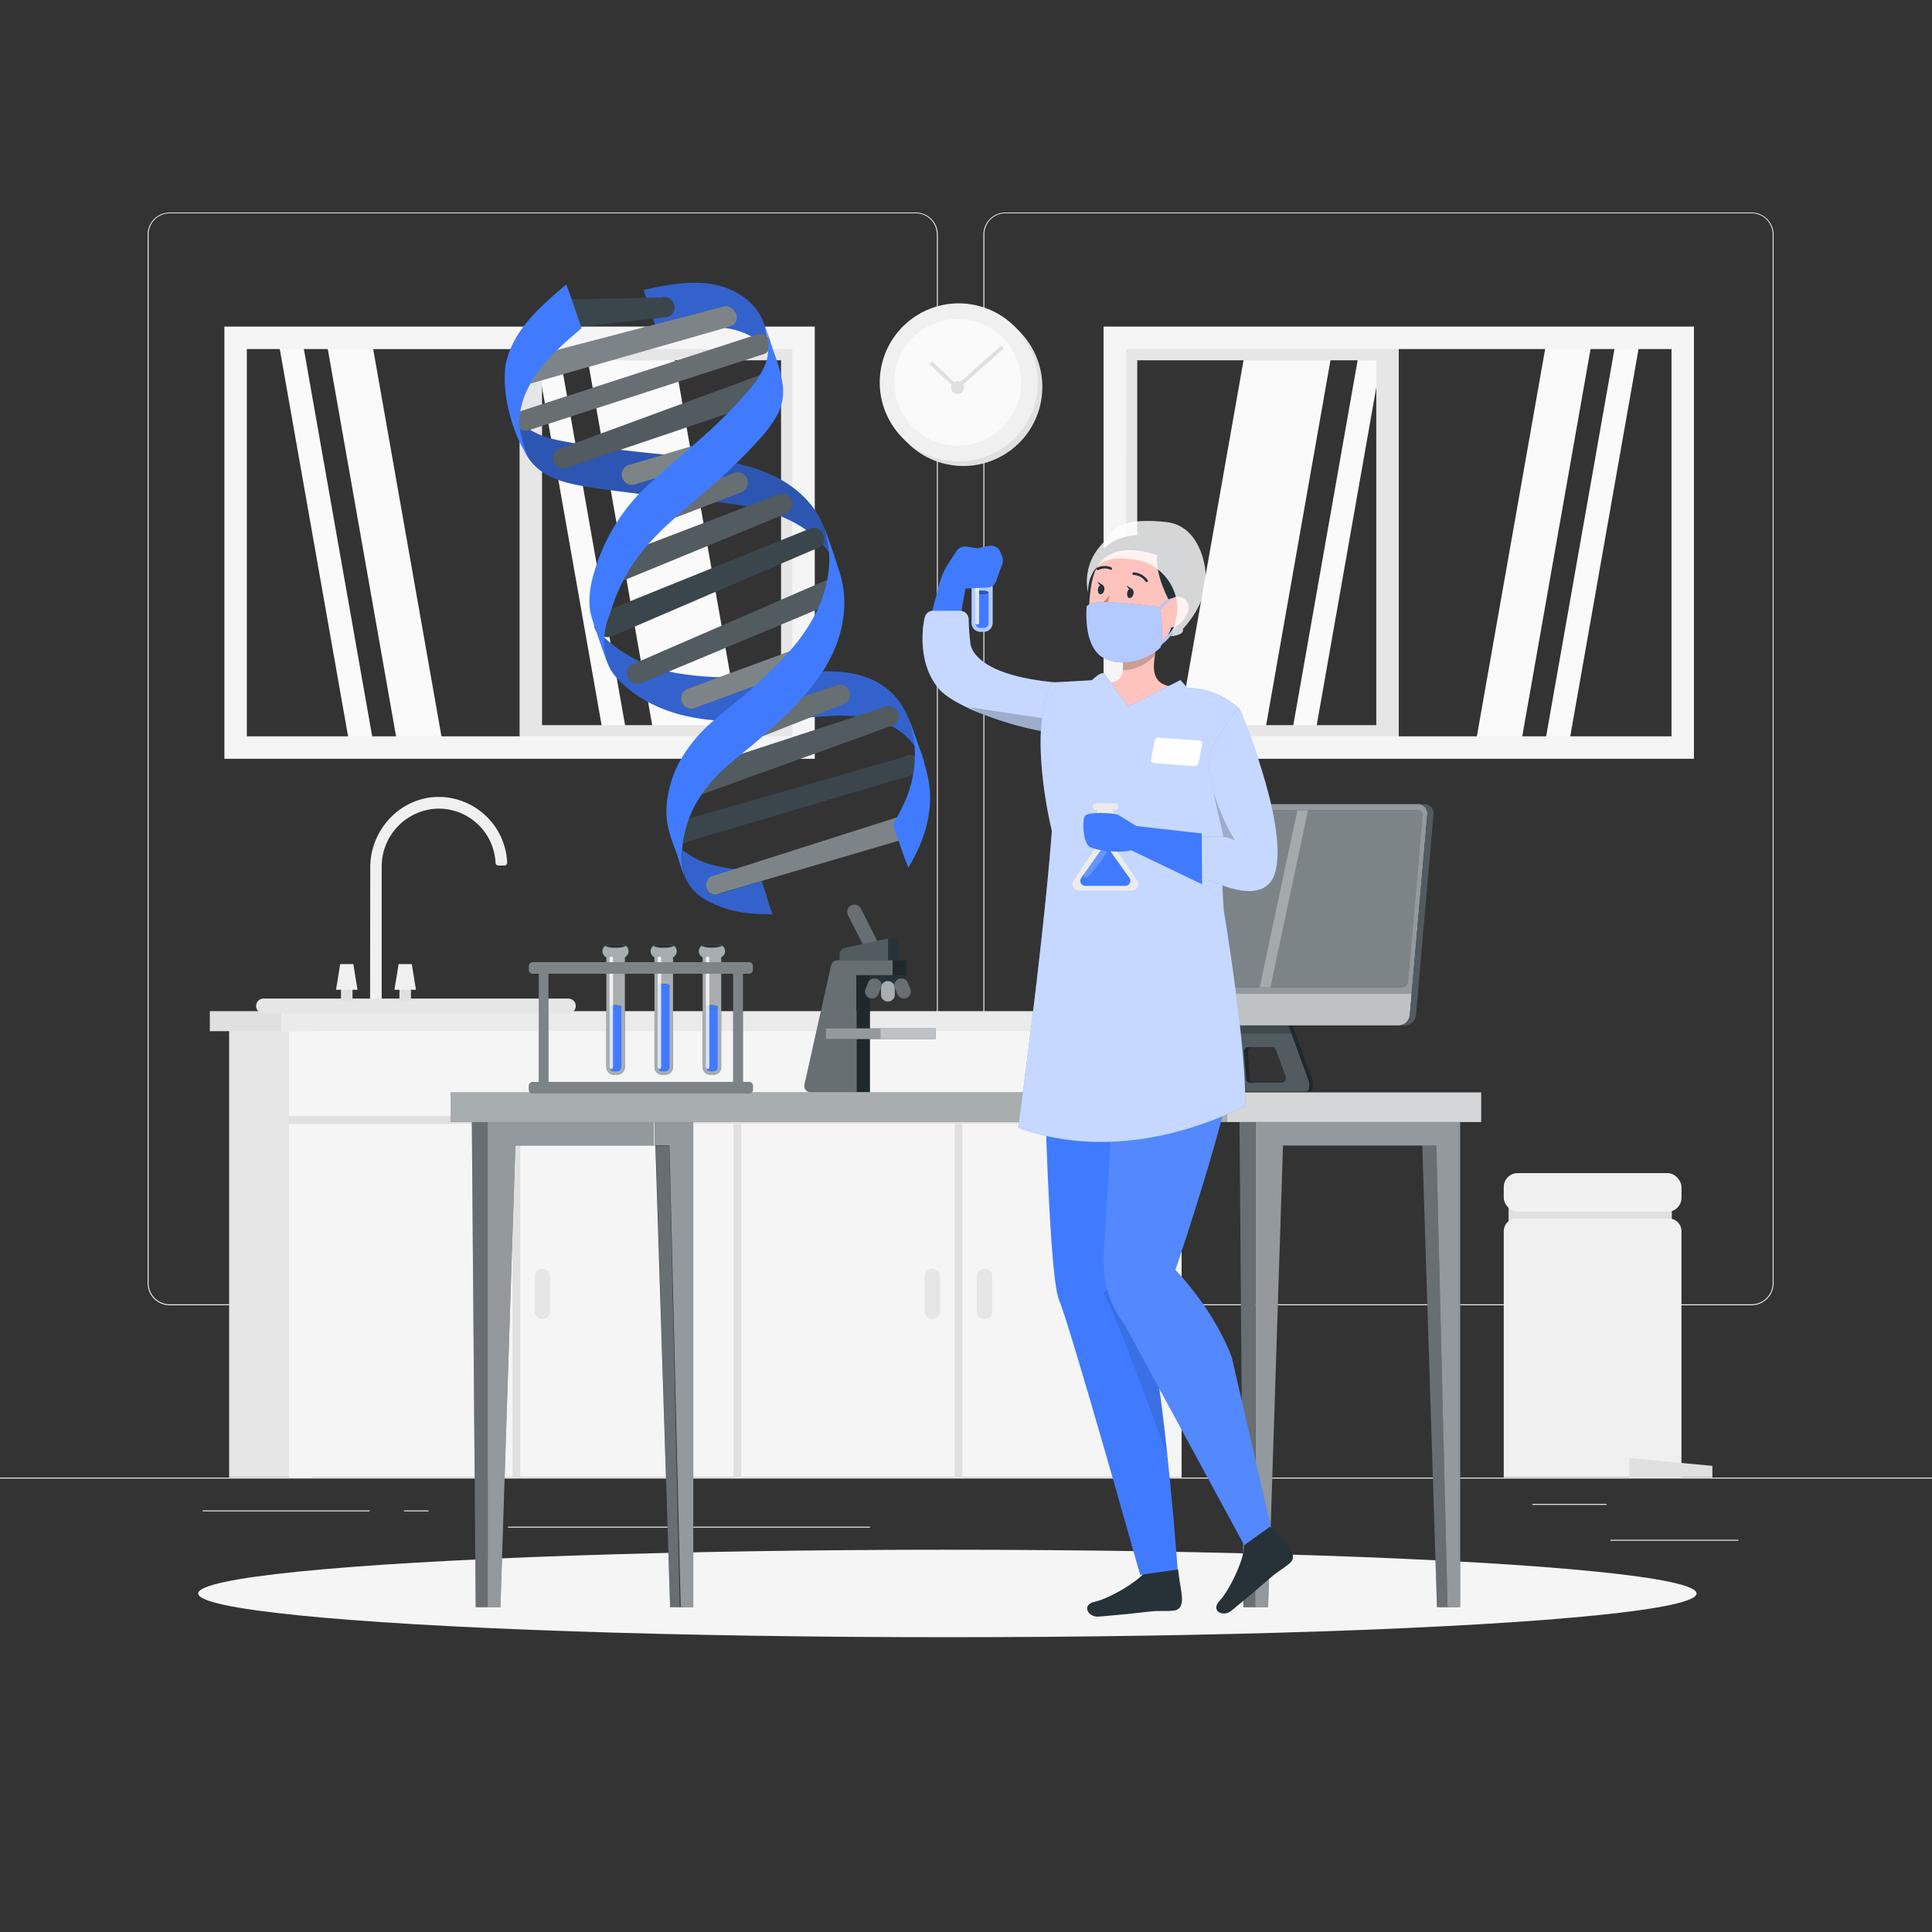 <svg xmlns="http://www.w3.org/2000/svg" viewBox="0 0 500 500"><rect x="0" y="0" width="500" height="500" fill="#333333" stroke="none"/><g id="freepik--background-complete--inject-25"><rect x="416.78" y="398.49" width="33.12" height="0.25" style="fill:#ebebeb"></rect><rect x="322.53" y="401.21" width="8.69" height="0.25" style="fill:#ebebeb"></rect><rect x="396.59" y="389.21" width="19.19" height="0.25" style="fill:#ebebeb"></rect><rect x="52.46" y="390.89" width="43.19" height="0.25" style="fill:#ebebeb"></rect><rect x="104.56" y="390.89" width="6.33" height="0.25" style="fill:#ebebeb"></rect><rect x="131.47" y="395.11" width="93.68" height="0.25" style="fill:#ebebeb"></rect><path d="M237,337.8H43.92a5.71,5.71,0,0,1-5.71-5.71V60.66A5.71,5.71,0,0,1,43.92,55H237a5.71,5.71,0,0,1,5.71,5.71V332.09A5.71,5.71,0,0,1,237,337.8ZM43.92,55.2a5.47,5.47,0,0,0-5.46,5.46V332.09a5.47,5.47,0,0,0,5.46,5.46H237a5.47,5.47,0,0,0,5.46-5.46V60.66A5.47,5.47,0,0,0,237,55.2Z" style="fill:#ebebeb"></path><path d="M453.31,337.8H260.21a5.72,5.72,0,0,1-5.71-5.71V60.66A5.72,5.72,0,0,1,260.21,55h193.1A5.71,5.71,0,0,1,459,60.66V332.09A5.71,5.71,0,0,1,453.31,337.8ZM260.21,55.2a5.47,5.47,0,0,0-5.46,5.46V332.09a5.47,5.47,0,0,0,5.46,5.46h193.1a5.47,5.47,0,0,0,5.46-5.46V60.66a5.47,5.47,0,0,0-5.46-5.46Z" style="fill:#ebebeb"></path><rect y="382.4" width="500" height="0.25" style="fill:#ebebeb"></rect><path d="M95.78,260.35h3v-35.9a15,15,0,0,1,14-15.16,14.75,14.75,0,0,1,15.47,14,.74.74,0,0,0,.73.71h1.54a.73.73,0,0,0,.73-.75,17.77,17.77,0,0,0-17.43-17c-9.93-.17-18,8.29-18,18.22Z" style="fill:#f0f0f0"></path><rect x="59.3" y="264.27" width="21.32" height="118.09" transform="translate(139.92 646.63) rotate(180)" style="fill:#e6e6e6"></rect><rect x="74.8" y="264.27" width="231" height="118.09" transform="translate(380.6 646.63) rotate(180)" style="fill:#f5f5f5"></rect><polygon points="74.8 288.86 305.8 288.86 305.8 290.86 249.05 290.86 249.05 382.36 247.05 382.36 247.05 290.86 191.84 290.86 191.84 382.36 189.84 382.36 189.84 290.86 134.64 290.86 134.64 382.36 132.64 382.36 132.64 290.86 74.8 290.86 74.8 288.86" style="fill:#e0e0e0"></polygon><path d="M254.8,341.36h0a2,2,0,0,0,2-2v-9a2,2,0,0,0-2-2h0a2,2,0,0,0-2,2v9A2,2,0,0,0,254.8,341.36Z" style="fill:#e6e6e6"></path><path d="M241.3,341.36h0a2,2,0,0,0,2-2v-9a2,2,0,0,0-2-2h0a2,2,0,0,0-2,2v9A2,2,0,0,0,241.3,341.36Z" style="fill:#e6e6e6"></path><path d="M140.39,341.36h0a2,2,0,0,0,2-2v-9a2,2,0,0,0-2-2h0a2,2,0,0,0-2,2v9A2,2,0,0,0,140.39,341.36Z" style="fill:#e6e6e6"></path><path d="M126.89,341.36h0a2,2,0,0,0,2-2v-9a2,2,0,0,0-2-2h0a2,2,0,0,0-2,2v9A2,2,0,0,0,126.89,341.36Z" style="fill:#e6e6e6"></path><rect x="54.3" y="261.68" width="26.5" height="5.17" transform="translate(135.1 528.54) rotate(180)" style="fill:#e0e0e0"></rect><rect x="72.8" y="261.68" width="238" height="5.17" transform="translate(383.6 528.54) rotate(180)" style="fill:#ebebeb"></rect><path d="M68.2,262.27h78.89a1.92,1.92,0,0,0,1.92-1.92h0a1.92,1.92,0,0,0-1.92-1.92H68.2a1.92,1.92,0,0,0-1.92,1.92h0A1.92,1.92,0,0,0,68.2,262.27Z" style="fill:#e6e6e6"></path><rect x="88.25" y="255.2" width="2.99" height="3.8" transform="translate(179.48 514.2) rotate(180)" style="fill:#e0e0e0"></rect><polygon points="86.96 256.15 92.52 256.15 91.44 249.5 88.04 249.5 86.96 256.15" style="fill:#f0f0f0"></polygon><rect x="103.37" y="255.2" width="2.99" height="3.8" transform="translate(209.73 514.2) rotate(180)" style="fill:#e0e0e0"></rect><polygon points="102.08 256.15 107.65 256.15 106.56 249.5 103.17 249.5 102.08 256.15" style="fill:#f0f0f0"></polygon><polygon points="169.49 191.68 191.99 191.68 173.89 89.02 151.39 89.02 169.49 191.68" style="fill:#fafafa"></polygon><polygon points="156.4 191.68 162.47 191.68 144.37 89.02 138.3 89.02 156.4 191.68" style="fill:#fafafa"></polygon><polygon points="90.59 193.46 96.83 193.46 78.22 87.96 71.99 87.96 90.59 193.46" style="fill:#fafafa"></polygon><polygon points="103.01 193.46 114.76 193.46 96.16 87.96 84.41 87.96 103.01 193.46" style="fill:#fafafa"></polygon><path d="M134.47,87.43H208v106H134.47Zm67.67,5.81H140.28v94.42h61.86Z" style="fill:#e6e6e6"></path><path d="M58.07,84.52H210.86V196.38H58.07Zm147,5.82H63.88V190.56H205.05Z" style="fill:#f5f5f5"></path><polygon points="326.97 191.68 304.47 191.68 322.57 89.02 345.07 89.02 326.97 191.68" style="fill:#fafafa"></polygon><polygon points="340.06 191.68 334 191.68 352.1 89.02 358.16 89.02 340.06 191.68" style="fill:#fafafa"></polygon><polygon points="405.87 193.46 399.63 193.46 418.24 87.96 424.47 87.96 405.87 193.46" style="fill:#fafafa"></polygon><polygon points="393.45 193.46 381.7 193.46 400.3 87.96 412.05 87.96 393.45 193.46" style="fill:#fafafa"></polygon><path d="M362,193.47H288.5v-106H362Zm-67.68-5.81h61.86V93.24H294.32Z" style="fill:#e6e6e6"></path><path d="M438.39,196.38H285.6V84.52H438.39Zm-147-5.82H432.58V90.34H291.41Z" style="fill:#f5f5f5"></path><circle cx="249.3" cy="100.14" r="20.45" transform="translate(119.45 335.34) rotate(-82.98)" style="fill:#e0e0e0"></circle><circle cx="248.12" cy="98.95" r="20.45" transform="translate(110.7 328.02) rotate(-80.78)" style="fill:#f0f0f0"></circle><circle cx="247.87" cy="98.95" r="16.41" style="fill:#fafafa"></circle><path d="M249.49,100.31a1.67,1.67,0,1,1-1.66-1.66A1.66,1.66,0,0,1,249.49,100.31Z" style="fill:#e0e0e0"></path><polygon points="247.64 100.93 240.58 94.28 241.26 93.55 247.66 99.57 259.12 89.44 259.79 90.19 247.64 100.93" style="fill:#e0e0e0"></polygon><rect x="390.41" y="311.61" width="42.25" height="6.5" transform="translate(823.08 629.71) rotate(180)" style="fill:#e0e0e0"></rect><path d="M389.16,315.36h46a0,0,0,0,1,0,0v63.73a3.27,3.27,0,0,1-3.27,3.27H392.44a3.27,3.27,0,0,1-3.27-3.27V315.36A0,0,0,0,1,389.16,315.36Z" transform="translate(824.33 697.71) rotate(180)" style="fill:#f0f0f0"></path><rect x="389.16" y="303.61" width="46" height="10" rx="3.61" transform="translate(824.33 617.21) rotate(180)" style="fill:#f0f0f0"></rect><polygon points="421.66 382.36 443.16 382.36 443.16 379.36 421.66 377.36 421.66 382.36" style="fill:#e0e0e0"></polygon></g><g id="freepik--Shadow--inject-25"><ellipse id="freepik--path--inject-25" cx="245.18" cy="412.39" rx="193.89" ry="11.32" style="fill:#f5f5f5"></ellipse></g><g id="freepik--Desk--inject-25"><path d="M221.51,233.56h3.77a0,0,0,0,1,0,0v11.76a1.87,1.87,0,0,1-1.87,1.87h0a1.87,1.87,0,0,1-1.87-1.87V233.56A0,0,0,0,1,221.51,233.56Z" transform="translate(531.19 354.12) rotate(153.18)" style="fill:#263238"></path><path d="M221.51,233.56h3.77a0,0,0,0,1,0,0v11.76a1.87,1.87,0,0,1-1.87,1.87h0a1.87,1.87,0,0,1-1.87-1.87V233.56A0,0,0,0,1,221.51,233.56Z" transform="translate(531.19 354.12) rotate(153.18)" style="fill:#fff;opacity:0.3"></path><rect x="221.64" y="248.54" width="3.5" height="34.12" transform="translate(446.78 531.2) rotate(180)" style="fill:#263238"></rect><rect x="231.04" y="248.54" width="3.5" height="3.85" transform="translate(465.59 500.93) rotate(180)" style="fill:#263238"></rect><rect x="221.64" y="248.54" width="3.5" height="34.12" transform="translate(446.78 531.2) rotate(180)" style="opacity:0.2"></rect><rect x="231.04" y="248.54" width="3.5" height="3.85" transform="translate(465.59 500.93) rotate(180)" style="opacity:0.2"></rect><rect x="229.82" y="242.9" width="2.8" height="5.64" transform="translate(462.43 491.44) rotate(180)" style="fill:#263238"></rect><path d="M217.27,248.54h12.55V242.9l-11.14,2.39a1.8,1.8,0,0,0-1.41,1.75Z" style="fill:#263238"></path><path d="M217.27,248.54h12.55V242.9l-11.14,2.39a1.8,1.8,0,0,0-1.41,1.75Z" style="fill:#fff;opacity:0.2"></path><path d="M230.48,254.63l4-1.87a.19.19,0,0,0-.08-.37h-9.15a.19.19,0,0,0-.08.37l4,1.87A1.55,1.55,0,0,0,230.48,254.63Z" style="fill:#263238"></path><path d="M228,255.7v1.71a1.79,1.79,0,0,0,1.79,1.79h0a1.79,1.79,0,0,0,1.78-1.79V255.7a1.79,1.79,0,0,0-1.78-1.79h0A1.79,1.79,0,0,0,228,255.7Z" style="fill:#263238"></path><path d="M228,255.7v1.71a1.79,1.79,0,0,0,1.79,1.79h0a1.79,1.79,0,0,0,1.78-1.79V255.7a1.79,1.79,0,0,0-1.78-1.79h0A1.79,1.79,0,0,0,228,255.7Z" style="fill:#fff;opacity:0.6"></path><path d="M231.59,255.68l.66,1.59a1.79,1.79,0,0,0,2.34,1h0a1.79,1.79,0,0,0,1-2.34l-.65-1.58a1.79,1.79,0,0,0-2.34-1h0A1.79,1.79,0,0,0,231.59,255.68Z" style="fill:#263238"></path><path d="M228,255.68l-.66,1.59a1.79,1.79,0,0,1-2.34,1h0a1.79,1.79,0,0,1-1-2.34l.65-1.58a1.79,1.79,0,0,1,2.34-1h0A1.78,1.78,0,0,1,228,255.68Z" style="fill:#263238"></path><g style="opacity:0.3"><path d="M231.59,255.68l.66,1.59a1.79,1.79,0,0,0,2.34,1h0a1.79,1.79,0,0,0,1-2.34l-.65-1.58a1.79,1.79,0,0,0-2.34-1h0A1.79,1.79,0,0,0,231.59,255.68Z" style="fill:#fff"></path><path d="M228,255.68l-.66,1.59a1.79,1.79,0,0,1-2.34,1h0a1.79,1.79,0,0,1-1-2.34l.65-1.58a1.79,1.79,0,0,1,2.34-1h0A1.78,1.78,0,0,1,228,255.68Z" style="fill:#fff"></path></g><path d="M221.64,282.66H209.79a1.62,1.62,0,0,1-1.58-2l6.88-30.84a1.67,1.67,0,0,1,1.64-1.31H231v3.85h-9.4Z" style="fill:#263238"></path><path d="M221.64,282.66H209.79a1.62,1.62,0,0,1-1.58-2l6.88-30.84a1.67,1.67,0,0,1,1.64-1.31H231v3.85h-9.4Z" style="fill:#fff;opacity:0.3"></path><rect x="227.91" y="266.14" width="14.21" height="2.77" transform="translate(470.03 535.05) rotate(180)" style="fill:#263238"></rect><rect x="213.71" y="266.14" width="14.21" height="2.77" transform="translate(441.62 535.05) rotate(180)" style="fill:#263238"></rect><rect x="227.91" y="266.14" width="14.21" height="2.77" transform="translate(470.03 535.05) rotate(180)" style="fill:#fff;opacity:0.7"></rect><rect x="213.71" y="266.14" width="14.21" height="2.77" transform="translate(441.62 535.05) rotate(180)" style="fill:#fff;opacity:0.5"></rect><polygon points="179.42 290.37 179.42 415.95 176.16 415.95 173.26 296.47 169.42 296.47 169.42 290.37 179.42 290.37" style="fill:#263238"></polygon><polygon points="176.53 415.95 173.42 415.95 169.42 290.38 173.53 290.38 176.53 415.95" style="fill:#263238"></polygon><g style="opacity:0.3"><polygon points="175.93 415.95 173.42 415.95 169.71 296.61 173.21 296.61 175.93 415.95" style="fill:#fff"></polygon></g><polygon points="179.42 290.37 179.42 415.95 176.16 415.95 173.26 296.47 169.42 296.47 169.42 290.37 179.42 290.37" style="fill:#fff;opacity:0.5"></polygon><polygon points="374.99 415.95 371.89 415.95 367.89 290.38 371.99 290.38 374.99 415.95" style="fill:#263238"></polygon><polygon points="374.99 415.95 371.89 415.95 367.89 290.38 371.99 290.38 374.99 415.95" style="fill:#fff;opacity:0.3"></polygon><polygon points="324.89 290.38 324.89 415.95 328.18 415.95 332.04 296.47 371.73 296.47 374.63 415.95 377.89 415.95 377.89 290.38 324.89 290.38" style="fill:#263238"></polygon><polygon points="324.89 290.38 324.89 415.95 328.18 415.95 332.04 296.47 371.73 296.47 374.63 415.95 377.89 415.95 377.89 290.38 324.89 290.38" style="fill:#fff;opacity:0.5"></polygon><polygon points="324.89 415.95 321.78 415.95 320.78 290.38 324.89 290.38 324.89 415.95" style="fill:#263238"></polygon><polygon points="324.89 415.95 321.78 415.95 320.78 290.38 324.89 290.38 324.89 415.95" style="fill:#fff;opacity:0.3"></polygon><polygon points="169.22 290.37 169.22 296.47 133.38 296.47 129.51 415.95 126.22 415.95 126.22 290.37 169.22 290.37" style="fill:#263238"></polygon><polygon points="169.22 290.37 169.22 296.47 133.38 296.47 129.51 415.95 126.22 415.95 126.22 290.37 169.22 290.37" style="fill:#fff;opacity:0.5"></polygon><polygon points="169.22 290.37 169.22 296.47 133.38 296.47 129.51 415.95 126.22 415.95 126.22 290.37 169.22 290.37" style="fill:none;opacity:0.3"></polygon><polygon points="126.22 415.95 123.11 415.95 122.11 290.38 126.22 290.38 126.22 415.95" style="fill:#263238"></polygon><g style="opacity:0.3"><polygon points="126.22 415.95 123.11 415.95 122.11 290.38 126.22 290.38 126.22 415.95" style="fill:#fff"></polygon></g><rect x="116.68" y="282.71" width="205.65" height="7.67" style="fill:#263238"></rect><rect x="116.68" y="282.71" width="205.65" height="7.67" style="fill:#fff;opacity:0.6"></rect><rect x="317.55" y="282.71" width="65.78" height="7.67" style="fill:#263238"></rect><rect x="317.55" y="282.71" width="65.78" height="7.67" style="fill:#fff;opacity:0.8"></rect><path d="M160.91,244.42h-3.23a1.76,1.76,0,0,0-1.76,1.77v0a1.77,1.77,0,0,0,1,1.56v28.4a2,2,0,0,0,2,2h.8a2,2,0,0,0,2-2v-28.4a1.77,1.77,0,0,0,.95-1.56v0A1.76,1.76,0,0,0,160.91,244.42Z" style="fill:#263238"></path><path d="M160.91,244.42h-3.23a1.76,1.76,0,0,0-1.76,1.77v0a1.77,1.77,0,0,0,1,1.56v28.4a2,2,0,0,0,2,2h.8a2,2,0,0,0,2-2v-28.4a1.77,1.77,0,0,0,.95-1.56v0A1.76,1.76,0,0,0,160.91,244.42Z" style="fill:#fff;opacity:0.6"></path><path d="M156.6,244.81a5.69,5.69,0,0,0,2.7.45,5.75,5.75,0,0,0,2.7-.45,1.75,1.75,0,0,0-1.09-.39h-3.23A1.72,1.72,0,0,0,156.6,244.81Z" style="fill:#263238"></path><path d="M159.3,261.1c-.84,0-1.51-.21-1.53-.48v15.55a1.13,1.13,0,0,0,1.13,1.12h.8a1.12,1.12,0,0,0,1.12-1.12V260.62C160.8,260.89,160.13,261.1,159.3,261.1Z" style="fill:#407BFF"></path><path d="M160.83,260.61c0,.27-.69.49-1.53.49s-1.53-.22-1.53-.49.68-.48,1.53-.48S160.83,260.34,160.83,260.61Z" style="fill:#263238"></path><path d="M160.83,260.61c0,.27-.69.49-1.53.49s-1.53-.22-1.53-.49.68-.48,1.53-.48S160.83,260.34,160.83,260.61Z" style="fill:#407BFF"></path><g style="opacity:0.8"><path d="M157.75,248v28.2a.45.45,0,0,0,.9,0V248a.45.45,0,0,0-.9,0Z" style="fill:#fff"></path></g><path d="M173.37,244.42h-3.22a1.77,1.77,0,0,0-1.77,1.77v0a1.77,1.77,0,0,0,1,1.56v28.4a2,2,0,0,0,2,2h.8a2,2,0,0,0,2-2v-28.4a1.77,1.77,0,0,0,.95-1.56v0A1.76,1.76,0,0,0,173.37,244.42Z" style="fill:#263238"></path><path d="M173.37,244.42h-3.22a1.77,1.77,0,0,0-1.77,1.77v0a1.77,1.77,0,0,0,1,1.56v28.4a2,2,0,0,0,2,2h.8a2,2,0,0,0,2-2v-28.4a1.77,1.77,0,0,0,.95-1.56v0A1.76,1.76,0,0,0,173.37,244.42Z" style="fill:#fff;opacity:0.6"></path><path d="M169.06,244.81a5.69,5.69,0,0,0,2.7.45,5.75,5.75,0,0,0,2.7-.45,1.75,1.75,0,0,0-1.09-.39h-3.22A1.73,1.73,0,0,0,169.06,244.81Z" style="fill:#263238"></path><path d="M171.76,255.59c-.84,0-1.51-.21-1.53-.48v21.06a1.13,1.13,0,0,0,1.13,1.12h.8a1.12,1.12,0,0,0,1.12-1.12V255.11C173.27,255.38,172.59,255.59,171.76,255.59Z" style="fill:#407BFF"></path><path d="M173.29,255.1c0,.27-.69.49-1.53.49s-1.53-.22-1.53-.49.68-.49,1.53-.49S173.29,254.83,173.29,255.1Z" style="fill:#263238"></path><path d="M173.29,255.1c0,.27-.69.49-1.53.49s-1.53-.22-1.53-.49.68-.49,1.53-.49S173.29,254.83,173.29,255.1Z" style="fill:#407BFF"></path><g style="opacity:0.8"><path d="M170.21,248v28.2a.45.45,0,0,0,.9,0V248a.45.45,0,0,0-.9,0Z" style="fill:#fff"></path></g><path d="M185.83,244.42h-3.22a1.76,1.76,0,0,0-1.76,1.77v0a1.75,1.75,0,0,0,1,1.56v28.4a2,2,0,0,0,2,2h.8a2,2,0,0,0,2-2v-28.4a1.75,1.75,0,0,0,1-1.56v0A1.76,1.76,0,0,0,185.83,244.42Z" style="fill:#263238"></path><path d="M185.83,244.42h-3.22a1.76,1.76,0,0,0-1.76,1.77v0a1.75,1.75,0,0,0,1,1.56v28.4a2,2,0,0,0,2,2h.8a2,2,0,0,0,2-2v-28.4a1.75,1.75,0,0,0,1-1.56v0A1.76,1.76,0,0,0,185.83,244.42Z" style="fill:#fff;opacity:0.6"></path><path d="M181.52,244.81a8.33,8.33,0,0,0,5.4,0,1.75,1.75,0,0,0-1.09-.39h-3.22A1.73,1.73,0,0,0,181.52,244.81Z" style="fill:#263238"></path><path d="M184.22,261.1c-.83,0-1.51-.21-1.52-.48v15.55a1.12,1.12,0,0,0,1.12,1.12h.8a1.12,1.12,0,0,0,1.12-1.12V260.62C185.73,260.89,185.05,261.1,184.22,261.1Z" style="fill:#407BFF"></path><path d="M185.75,260.61c0,.27-.69.49-1.53.49s-1.53-.22-1.53-.49.69-.48,1.53-.48S185.75,260.34,185.75,260.61Z" style="fill:#263238"></path><path d="M185.75,260.61c0,.27-.69.49-1.53.49s-1.53-.22-1.53-.49.69-.48,1.53-.48S185.75,260.34,185.75,260.61Z" style="fill:#407BFF"></path><g style="opacity:0.8"><path d="M182.67,248v28.2a.45.45,0,0,0,.9,0V248a.45.45,0,0,0-.9,0Z" style="fill:#fff"></path></g><path d="M193.86,252a1,1,0,0,0,1-1v-1a1,1,0,0,0-1-1h-56a1,1,0,0,0-1,1v1a1,1,0,0,0,1,1h1.58v28h-1.58a1,1,0,0,0-1,1v1a1,1,0,0,0,1,1h56a1,1,0,0,0,1-1v-1a1,1,0,0,0-1-1h-1.58V252Zm-4.12,28h-47.8V252h47.8Z" style="fill:#263238"></path><path d="M193.86,252a1,1,0,0,0,1-1v-1a1,1,0,0,0-1-1h-56a1,1,0,0,0-1,1v1a1,1,0,0,0,1,1h1.58v28h-1.58a1,1,0,0,0-1,1v1a1,1,0,0,0,1,1h56a1,1,0,0,0,1-1v-1a1,1,0,0,0-1-1h-1.58V252Zm-4.12,28h-47.8V252h47.8Z" style="fill:#fff;opacity:0.4"></path><path d="M338.72,279.65l-5.82-16H316l1.28,15a1.5,1.5,0,0,1-1.47,1.58h-7.38a.81.81,0,0,0-.78.71l-.07.8a.65.65,0,0,0,.66.72H338a.87.87,0,0,0,.84-.78l.07-.83A2.66,2.66,0,0,0,338.72,279.65Zm-7.08.55h-8.09a1,1,0,0,1-1-.9l-.6-7.05a1.2,1.2,0,0,1,1.18-1.27h6.12a1,1,0,0,1,.93.64l2.57,7.05A1.18,1.18,0,0,1,331.64,280.2Z" style="fill:#263238"></path><path d="M338.72,279.65l-5.82-16H316l1.28,15a1.5,1.5,0,0,1-1.47,1.58h-7.38a.81.81,0,0,0-.78.71l-.07.8a.65.65,0,0,0,.66.72H338a.87.87,0,0,0,.84-.78l.07-.83A2.66,2.66,0,0,0,338.72,279.65Zm-7.08.55h-8.09a1,1,0,0,1-1-.9l-.6-7.05a1.2,1.2,0,0,1,1.18-1.27h6.12a1,1,0,0,1,.93.64l2.57,7.05A1.18,1.18,0,0,1,331.64,280.2Z" style="fill:#fff;opacity:0.2"></path><path d="M324.09,271h-.95a1.2,1.2,0,0,0-1.18,1.27l.6,7.05a1,1,0,0,0,1,.9h.95a1,1,0,0,1-1-.9l-.61-7.05A1.2,1.2,0,0,1,324.09,271Z" style="fill:#263238"></path><path d="M339.67,279.65l-5.82-16h-1l5.82,16a2.66,2.66,0,0,1,.15,1.19l-.07.83a.87.87,0,0,1-.84.78h1a.86.86,0,0,0,.84-.78l.08-.83A2.82,2.82,0,0,0,339.67,279.65Z" style="fill:#263238"></path><g style="opacity:0.2"><path d="M324.09,271h-.95a1.2,1.2,0,0,0-1.18,1.27l.6,7.05a1,1,0,0,0,1,.9h.95a1,1,0,0,1-1-.9l-.61-7.05A1.2,1.2,0,0,1,324.09,271Z"></path><path d="M339.67,279.65l-5.82-16h-1l5.82,16a2.66,2.66,0,0,1,.15,1.19l-.07.83a.87.87,0,0,1-.84.78h1a.86.86,0,0,0,.84-.78l.08-.83A2.82,2.82,0,0,0,339.67,279.65Z"></path></g><polygon points="332.9 263.68 316.04 263.68 316.37 267.5 334.29 267.5 332.9 263.68" style="opacity:0.2"></polygon><path d="M362,265.36H290.07a2.37,2.37,0,0,1-2.4-2.63l4.55-52a2.92,2.92,0,0,1,2.86-2.63H367a2.37,2.37,0,0,1,2.4,2.63l-4.55,52A2.92,2.92,0,0,1,362,265.36Z" style="fill:#263238"></path><path d="M362,265.36H290.07a2.37,2.37,0,0,1-2.4-2.63l4.55-52a2.92,2.92,0,0,1,2.86-2.63H367a2.37,2.37,0,0,1,2.4,2.63l-4.55,52A2.92,2.92,0,0,1,362,265.36Z" style="fill:#fff;opacity:0.5"></path><path d="M288.16,257.11l-.49,5.62a2.37,2.37,0,0,0,2.4,2.63H362a2.92,2.92,0,0,0,2.85-2.63l.5-5.62Z" style="fill:#263238"></path><path d="M288.16,257.11l-.49,5.62a2.37,2.37,0,0,0,2.4,2.63H362a2.92,2.92,0,0,0,2.85-2.63l.5-5.62" style="fill:#fff;opacity:0.7"></path><path d="M362.81,255.52H291a1.29,1.29,0,0,1-1.3-1.43l3.75-43a1.59,1.59,0,0,1,1.55-1.43h71.84a1.29,1.29,0,0,1,1.3,1.43l-3.76,43A1.59,1.59,0,0,1,362.81,255.52Z" style="fill:#263238"></path><path d="M362.81,255.52H291a1.29,1.29,0,0,1-1.3-1.43l3.75-43a1.59,1.59,0,0,1,1.55-1.43h71.84a1.29,1.29,0,0,1,1.3,1.43l-3.76,43A1.59,1.59,0,0,1,362.81,255.52Z" style="fill:#fff;opacity:0.4"></path><path d="M368.59,208.12H367a2.37,2.37,0,0,1,2.4,2.63l-4.55,52a2.92,2.92,0,0,1-2.85,2.63h1.59a2.93,2.93,0,0,0,2.86-2.63l4.54-52A2.37,2.37,0,0,0,368.59,208.12Z" style="fill:#263238"></path><path d="M368.59,208.12H367a2.37,2.37,0,0,1,2.4,2.63l-4.55,52a2.92,2.92,0,0,1-2.85,2.63h1.59a2.93,2.93,0,0,0,2.86-2.63l4.54-52A2.37,2.37,0,0,0,368.59,208.12Z" style="fill:#fff;opacity:0.2"></path><g style="opacity:0.3"><polygon points="338.51 209.71 335.75 209.71 326.01 255.52 328.78 255.52 338.51 209.71" style="fill:#fff"></polygon><polygon points="310.41 255.52 320.14 209.71 309.76 209.71 300.03 255.52 310.41 255.52" style="fill:#fff"></polygon></g><path d="M303,207.15h16.75a.13.13,0,0,0,0-.25H303a.13.13,0,0,0,0,.25Z" style="fill:#263238"></path><path d="M322.12,207.15h3c.15,0,.16-.25,0-.25h-3a.13.13,0,0,0,0,.25Z" style="fill:#263238"></path></g><g id="freepik--Character--inject-25"><path d="M284.26,418.38c6.67-.54,9.21-.85,13-1.28,3.22-.38,3.94,0,6.5-.28,2.15-.23,2.35-2.32,2-4.68-.16-1.18-.68-4.07-.88-6l-8.13.16c-1.73,2.78-9.54,7.35-13.35,8.21C279.73,415.25,281.6,418.59,284.26,418.38Z" style="fill:#263238"></path><path d="M289.73,258l-19.89,2.11s1.19,69.14,4.23,76.31,21,71.15,21,71.15l9.7-1.37s-4.94-71.53-13.08-80.76l4-41.79S303,264.05,289.73,258Z" style="fill:#407BFF"></path><path d="M285.35,334.57c1.43-.05,16.79,42.22,16.79,42.22s-3.43-38.56-6.45-42.88S285.35,334.57,285.35,334.57Z" style="opacity:0.1"></path><path d="M290,253.8s19.31.82,20.29.52,10.75,8,8.78,22.14-14.87,52.19-14.87,52.19,9.74,9.88,14.57,22.57l10.15,44L322,399.89l-30.95-57.08a26.69,26.69,0,0,1-5.44-17.88Z" style="fill:#407BFF"></path><path d="M290,253.8s19.31.82,20.29.52,10.75,8,8.78,22.14-14.87,52.19-14.87,52.19,9.74,9.88,14.57,22.57l10.15,44L322,399.89l-30.95-57.08a26.69,26.69,0,0,1-5.44-17.88Z" style="fill:#fff;opacity:0.1"></path><path d="M318.62,416.9c5.18-4.23,7.1-5.93,10-8.42,2.43-2.14,3.22-2.26,5.18-3.93,1.64-1.41.62-3.24-1-5-.81-.88-2.88-3-4.13-4.43L322,399.89c.16,3.27-3.67,11.47-6.32,14.34C313.12,416.9,316.55,418.58,318.62,416.9Z" style="fill:#263238"></path><path d="M256,146.3h-3.63a2,2,0,0,0-2,2v0a2,2,0,0,0,1.07,1.75v11.18a2.28,2.28,0,0,0,2.28,2.28h.89a2.28,2.28,0,0,0,2.28-2.28V150.06a2,2,0,0,0,1.07-1.75v0A2,2,0,0,0,256,146.3Z" style="fill:#407BFF"></path><path d="M256,146.3h-3.63a2,2,0,0,0-2,2v0a2,2,0,0,0,1.07,1.75v11.18a2.28,2.28,0,0,0,2.28,2.28h.89a2.28,2.28,0,0,0,2.28-2.28V150.06a2,2,0,0,0,1.07-1.75v0A2,2,0,0,0,256,146.3Z" style="fill:#fff;opacity:0.6"></path><path d="M251.1,146.74a9.29,9.29,0,0,0,6.07,0,2,2,0,0,0-1.22-.44h-3.63A1.94,1.94,0,0,0,251.1,146.74Z" style="fill:#407BFF"></path><path d="M254.13,153.91c-.93,0-1.69-.24-1.71-.54v7.87a1.27,1.27,0,0,0,1.27,1.27h.89a1.27,1.27,0,0,0,1.27-1.27v-7.87C255.83,153.67,255.07,153.91,254.13,153.91Z" style="fill:#407BFF"></path><ellipse cx="254.13" cy="153.36" rx="1.72" ry="0.55" style="fill:#407BFF"></ellipse><ellipse cx="254.13" cy="153.36" rx="1.72" ry="0.55" style="opacity:0.3"></ellipse><g style="opacity:0.8"><path d="M252.4,150.3v10.94a.51.51,0,0,0,1,0V150.3a.51.51,0,0,0-1,0Z" style="fill:#fff"></path></g><path d="M259.41,145.88l-1.59,4.44a2.64,2.64,0,0,1-2.35,1.74l-5.6.26-1.36,7.45-7.76.35,2.35-9.07a20.46,20.46,0,0,1,2.94-6.12v0l1.48-2.28a2.65,2.65,0,0,1,2.63-1.18l2.22.35a2.69,2.69,0,0,0,1,0l2.58-.56a2.64,2.64,0,0,1,3,1.68l.45,1.19A2.65,2.65,0,0,1,259.41,145.88Z" style="fill:#407BFF"></path><path d="M278.92,181.12a4.59,4.59,0,0,0-4.16-4.38c-24.6-1.84-23.68-10.8-23.68-10.8a54,54,0,0,1-.4-5.69,2.24,2.24,0,0,0-2.23-2.18l-6.92,0a2.23,2.23,0,0,0-2.2,1.72c-.94,4-1.37,12.7,3.73,18.55,5.45,6.24,29.77,13.16,33.58,10.82C278.82,187.76,279.09,184.05,278.92,181.12Z" style="fill:#407BFF"></path><g style="opacity:0.7"><path d="M278.92,181.12a4.59,4.59,0,0,0-4.16-4.38c-24.6-1.84-23.68-10.8-23.68-10.8a54,54,0,0,1-.4-5.69,2.24,2.24,0,0,0-2.23-2.18l-6.92,0a2.23,2.23,0,0,0-2.2,1.72c-.94,4-1.37,12.7,3.73,18.55,5.45,6.24,29.77,13.16,33.58,10.82C278.82,187.76,279.09,184.05,278.92,181.12Z" style="fill:#fff"></path></g><path d="M251.1,183.06l21,3.15v3.36S257.93,187.85,251.1,183.06Z" style="opacity:0.2"></path><g id="freepik--freepik--character-1--inject-4--inject-25"><path d="M288.87,191c1.33.47,16.49-12.49,13.94-13.41-5.06-.75-4.27-5.53-3.91-8a18.94,18.94,0,0,1,1.29-5.13l-10.25,2.49a30,30,0,0,1,.65,4.33,15.09,15.09,0,0,1,0,2.23c.05,1.41-1.29,3.49-4.45,3.21C284,177.18,287.36,191.26,288.87,191Z" style="fill:#ffc3bd"></path><path d="M263.51,291.83c29.71,10.91,58.73-5.75,58.73-5.75.31-16-5.55-50.58-5.55-50.58-.1-1.74-.19-3.45-.28-5.17-.05-1-.1-1.91-.06-2.86-.1-12.88,1.44-31.36,4.52-43.86A20.07,20.07,0,0,0,307.29,178l-1.79-2L292,182.88l-6-8.31c-.65-1.32-3.4,1.48-3.4,1.48l-10.38.57c-6.54,12.4,0,38.38,0,38.38-.06.8-.12,1.61-.19,2.44C269.7,246.54,263.51,291.83,263.51,291.83Z" style="fill:#407BFF"></path><path d="M263.51,291.83c29.71,10.91,58.73-5.75,58.73-5.75.31-16-5.55-50.58-5.55-50.58-.1-1.74-.19-3.45-.28-5.17-.05-1-.1-1.91-.06-2.86-.1-12.88,1.44-31.36,4.52-43.86A20.07,20.07,0,0,0,307.29,178l-1.79-2L292,182.88l-6-8.31c-.65-1.32-3.4,1.48-3.4,1.48l-10.38.57c-6.54,12.4,0,38.38,0,38.38-.06.8-.12,1.61-.19,2.44C269.7,246.54,263.51,291.83,263.51,291.83Z" style="fill:#fff;opacity:0.7"></path><path d="M290.59,171.27a15.09,15.09,0,0,1,0,2.23,11.76,11.76,0,0,0,8.32-3.92,18.94,18.94,0,0,1,1.29-5.13l-10.25,2.49A30,30,0,0,1,290.59,171.27Z" style="opacity:0.2"></path><path d="M309.19,198.26l-10.58-.77a.73.73,0,0,1-.71-.75.49.49,0,0,1,0-.12l.92-5a1,1,0,0,1,1-.74l10.57.77a.72.72,0,0,1,.71.73.49.49,0,0,1,0,.12l-.92,5A1,1,0,0,1,309.19,198.26Z" style="fill:#fff"></path><path d="M295.8,139.76s-12.21-1.19-14.08,7.92A16.81,16.81,0,0,0,286,163.15Z" style="fill:#263238"></path><path d="M293.66,141.78c-8.35,0-11,4.46-11.67,13.07-.77,10.75,1.61,18.4,12.05,16.11C308.24,167.87,307.54,141.8,293.66,141.78Z" style="fill:#ffc3bd"></path><path d="M287.19,154a17.68,17.68,0,0,1-3,3,2.31,2.31,0,0,0,2,1.28Z" style="fill:#d4827d"></path><path d="M296.76,150.66a.3.3,0,0,0,.18-.06.32.32,0,0,0,.08-.46,4.7,4.7,0,0,0-3.61-2,.3.3,0,0,0-.34.32.32.32,0,0,0,.31.34,4,4,0,0,1,3.11,1.72A.32.32,0,0,0,296.76,150.66Z" style="fill:#263238"></path><path d="M284.08,147.54a.32.32,0,0,0,.16,0,3.55,3.55,0,0,1,3.1-.11.32.32,0,0,0,.27-.59,4.21,4.21,0,0,0-3.68.12.34.34,0,0,0-.14.45A.34.34,0,0,0,284.08,147.54Z" style="fill:#263238"></path><path d="M302.79,155.88s-3.91-6.87-3.31-12.16c0,0-16.55-6.79-17.38,10,0,0-1.6-14.88,12.76-15.25,17.77-.45,14.27,20.7,6.86,27C301.76,165.44,305.2,160.18,302.79,155.88Z" style="fill:#263238"></path><path d="M281.21,157c1.38-2.15,10.42-.89,18.86.1,0,.11,0,.22,0,.33,2-3,4.26-3.42,5.92-1.1-2.3-2-4.19-.94-5.8,1.67a23.73,23.73,0,0,1,.42,7.79c2.31-1.42,3.91-4.51,5.53-7.77-1.53,3.81-3.15,7.43-5.68,8.8,0,.25-.08.51-.13.76-4.32,4.1-11.73,5.19-15.75,2C281.77,167.06,280.93,162.57,281.21,157Z" style="fill:#407BFF"></path><path d="M281.21,157c1.38-2.15,10.42-.89,18.86.1,0,.11,0,.22,0,.33,2-3,4.26-3.42,5.92-1.1-2.3-2-4.19-.94-5.8,1.67a23.73,23.73,0,0,1,.42,7.79c2.31-1.42,3.91-4.51,5.53-7.77-1.53,3.81-3.15,7.43-5.68,8.8,0,.25-.08.51-.13.76-4.32,4.1-11.73,5.19-15.75,2C281.77,167.06,280.93,162.57,281.21,157Z" style="fill:#fff;opacity:0.6;isolation:isolate"></path><path d="M291.71,153.39c-.08.68.12,1.3.57,1.38s.92-.38,1.05-1.05-.12-1.3-.57-1.38S291.84,152.72,291.71,153.39Z" style="fill:#263238"></path><path d="M292.94,152.4l-1.35-.85S292.07,152.94,292.94,152.4Z" style="fill:#263238"></path><path d="M284.15,152.4c-.08.68.12,1.29.57,1.38s.92-.38,1.06-1.07-.13-1.28-.58-1.37S284.28,151.69,284.15,152.4Z" style="fill:#263238"></path><path d="M285.38,151.41l-1.35-.87S284.52,151.92,285.38,151.41Z" style="fill:#263238"></path><path d="M307.43,158.32a6.31,6.31,0,0,1-3.17,3.75c-2,1-3.43-.69-3.23-2.81.19-1.89,1.46-4.7,3.64-4.83a2.87,2.87,0,0,1,2.95,2.79A2.74,2.74,0,0,1,307.43,158.32Z" style="fill:#ffc3bd"></path><path d="M304.49,159.49c1.26-5.7-3-14.18-12-14.78-11.48-1.82-10.91,8.66-10.91,8.66s-2.32-8.24,5.71-14.47c0,0,.28-5.35,14.49-3.8,7.76.85,10,9.14,10.28,13.66.55,7.47-5.92,14-5.92,14,.46,1.71-3.21,1.91-3.21,1.91C303.9,163.29,304.09,161.11,304.49,159.49Z" style="fill:#fff;opacity:0.8"></path></g><path d="M320.7,183.2s12.46,29,9.47,42-24.44-1.51-24.44-1.51l-.7-7.35,11.65.25-4.07-18.8C313.15,192.18,318.62,185.3,320.7,183.2Z" style="fill:#407BFF"></path><path d="M320.7,183.2s12.46,29,9.47,42-24.44-1.51-24.44-1.51l-.7-7.35,11.65.25-4.07-18.8C313.15,192.18,318.62,185.3,320.7,183.2Z" style="fill:#fff;opacity:0.7"></path><rect x="284.01" y="209.02" width="4.1" height="10.15" transform="translate(572.11 428.19) rotate(180)" style="fill:#ebebeb"></rect><path d="M283.56,209.59h5a.84.84,0,0,0,.85-.84h0a.85.85,0,0,0-.85-.84h-5a.85.85,0,0,0-.84.84h0A.84.84,0,0,0,283.56,209.59Z" style="fill:#ebebeb"></path><path d="M294.27,227.83l-8.21-12.2-8.21,12.2a1.71,1.71,0,0,0,1.42,2.67h13.57A1.72,1.72,0,0,0,294.27,227.83Z" style="fill:#ebebeb"></path><path d="M292.34,227.26l-6.28-8.79-6.28,8.79a1.3,1.3,0,0,0,1.08,2h10.39A1.31,1.31,0,0,0,292.34,227.26Z" style="fill:#407BFF"></path><g style="opacity:0.2"><path d="M284.93,222.86c-1.18,1.45-1.87,2.46-3.16,3.91-.26.29-.71.55-1,.33a.62.62,0,0,1-.23-.62,1.41,1.41,0,0,1,.28-.64c1.66-2.25,2.58-3.46,4-5.36a1,1,0,0,0,.19-.58l0-4.37c0-.4.45-.92.79-.83a.87.87,0,0,1,.6.77c0,1.28,0,4.1,0,5a.9.9,0,0,1-.17.52Z" style="fill:#fff"></path></g><path d="M280.86,211.08c.91-1,7.19-.79,8.66-.12,1.11.67,4.57,2.82,4.57,2.82L311,215.69l.1,13.16-18.31-8.78c-3.18.79-8.9.09-10.72-.87S279.94,212.05,280.86,211.08Z" style="fill:#407BFF"></path><path d="M316.68,216.59a8.08,8.08,0,0,1,2.95,1,61,61,0,0,1-5.57-12.46C314.83,208.77,315.9,212.92,316.68,216.59Z" style="opacity:0.2"></path></g><g id="freepik--DNA--inject-25"><path d="M235.64,187.45Z" style="fill:none"></path><path d="M198.69,90.31a16.15,16.15,0,0,1-.6,3.72,11.29,11.29,0,0,0,.65-3.66Z" style="fill:none"></path><path d="M198,84.9c.08.3.15.6.22.9.14.64.27,1.28.37,1.93.06.45.11.89.14,1.34a21.72,21.72,0,0,0-.27-3c-.2-.59-.41-1.18-.61-1.76C197.88,84.51,197.94,84.7,198,84.9Z" style="fill:#407BFF"></path><path d="M198.71,89.07c0,.42,0,.83,0,1.24l.05.06C198.75,89.93,198.74,89.5,198.71,89.07Z" style="fill:#407BFF"></path><path d="M156.31,165.93c0-.34.05-.68.09-1l0,0C156.33,165.22,156.32,165.58,156.31,165.93Z" style="fill:#407BFF"></path><path d="M156.4,164.9a30.75,30.75,0,0,1,1.32-5.83,19.8,19.8,0,0,0-1.36,5.79Z" style="fill:#407BFF"></path><path d="M213,135.92a29,29,0,0,1,1.4,6.83c-4.66-6.41-12.43-9.86-20-11.48a117.79,117.79,0,0,0-13.76-1.84c-5-.47-10-1-15-1.6s-9.72-1.22-14.54-2c-3.9-.67-7.94-1.64-11.17-4a13.25,13.25,0,0,1-3.86-4.46c-1.74-3.31-2.71-7.14-3.9-10.65-.26-.76-.49-1.5-.7-2.24.12.32.25.64.4.95a5.85,5.85,0,0,0,.28.56,10.21,10.21,0,0,0,.68,1.15,12.57,12.57,0,0,0,1.53,1.88,14,14,0,0,0,1.47,1.31c3.08,2.34,6.94,3.36,10.68,4,9.55,1.74,19.28,2.74,28.94,3.64,8.67.82,17.68,1.52,25.55,5.6a27.05,27.05,0,0,1,9.32,7.63A21.88,21.88,0,0,1,213,135.92Z" style="fill:#407BFF"></path><path d="M213,135.92a29,29,0,0,1,1.4,6.83c-4.66-6.41-12.43-9.86-20-11.48a117.79,117.79,0,0,0-13.76-1.84c-5-.47-10-1-15-1.6s-9.72-1.22-14.54-2c-3.9-.67-7.94-1.64-11.17-4a13.25,13.25,0,0,1-3.86-4.46c-1.74-3.31-2.71-7.14-3.9-10.65-.26-.76-.49-1.5-.7-2.24.12.32.25.64.4.95a5.85,5.85,0,0,0,.28.56,10.21,10.21,0,0,0,.68,1.15,12.57,12.57,0,0,0,1.53,1.88,14,14,0,0,0,1.47,1.31c3.08,2.34,6.94,3.36,10.68,4,9.55,1.74,19.28,2.74,28.94,3.64,8.67.82,17.68,1.52,25.55,5.6a27.05,27.05,0,0,1,9.32,7.63A21.88,21.88,0,0,1,213,135.92Z" style="opacity:0.3"></path><path d="M199.79,103.14l-52.51,17.74-.41.16a2.67,2.67,0,0,1-3.43-1.16h0a2.68,2.68,0,0,1,.7-3.4,2.49,2.49,0,0,1,.3-.19,2.8,2.8,0,0,1,.57-.22l51.51-18.93a3.46,3.46,0,0,1,4.66,1.42h0A3.32,3.32,0,0,1,199.79,103.14Z" style="fill:#263238"></path><path d="M199.79,103.14l-52.51,17.74-.41.16a2.67,2.67,0,0,1-3.43-1.16h0a2.68,2.68,0,0,1,.7-3.4,2.49,2.49,0,0,1,.3-.19,2.8,2.8,0,0,1,.57-.22l51.51-18.93a3.46,3.46,0,0,1,4.66,1.42h0A3.32,3.32,0,0,1,199.79,103.14Z" style="fill:#fff;opacity:0.2"></path><path d="M190.3,117.59l-25.22,7.53a2.9,2.9,0,0,0-.41.16,2.67,2.67,0,0,1-3.43-1.17h0a2.67,2.67,0,0,1,.7-3.39,1.89,1.89,0,0,1,.3-.19,2.32,2.32,0,0,1,.57-.22l24.93-7.42a2.67,2.67,0,0,1,3.63,1.07h0A2.67,2.67,0,0,1,190.3,117.59Z" style="fill:#263238"></path><path d="M190.3,117.59l-25.22,7.53a2.9,2.9,0,0,0-.41.16,2.67,2.67,0,0,1-3.43-1.17h0a2.67,2.67,0,0,1,.7-3.39,1.89,1.89,0,0,1,.3-.19,2.32,2.32,0,0,1,.57-.22l24.93-7.42a2.67,2.67,0,0,1,3.63,1.07h0A2.67,2.67,0,0,1,190.3,117.59Z" style="fill:#fff;opacity:0.4"></path><path d="M192.16,127.28l-24.9,9.57a2.9,2.9,0,0,0-.41.16,2.69,2.69,0,0,1-3.44-1.17h0a2.7,2.7,0,0,1,.71-3.4,2.2,2.2,0,0,1,.3-.19A3.54,3.54,0,0,1,165,132l24.6-9.45a2.68,2.68,0,0,1,3.64,1.07h0A2.68,2.68,0,0,1,192.16,127.28Z" style="fill:#263238"></path><path d="M192.16,127.28l-24.9,9.57a2.9,2.9,0,0,0-.41.16,2.69,2.69,0,0,1-3.44-1.17h0a2.7,2.7,0,0,1,.71-3.4,2.2,2.2,0,0,1,.3-.19A3.54,3.54,0,0,1,165,132l24.6-9.45a2.68,2.68,0,0,1,3.64,1.07h0A2.68,2.68,0,0,1,192.16,127.28Z" style="fill:#fff;opacity:0.3"></path><path d="M203.75,132.78l-44.07,18.15a4.19,4.19,0,0,0-.49.2,3.36,3.36,0,0,1-4.32-1.36h0a3.26,3.26,0,0,1,.78-4.21,2.45,2.45,0,0,1,.38-.24,3.78,3.78,0,0,1,.69-.26l44.46-17a2.68,2.68,0,0,1,3.64,1.07h0A2.67,2.67,0,0,1,203.75,132.78Z" style="fill:#263238"></path><path d="M203.75,132.78l-44.07,18.15a4.19,4.19,0,0,0-.49.2,3.36,3.36,0,0,1-4.32-1.36h0a3.26,3.26,0,0,1,.78-4.21,2.45,2.45,0,0,1,.38-.24,3.78,3.78,0,0,1,.69-.26l44.46-17a2.68,2.68,0,0,1,3.64,1.07h0A2.67,2.67,0,0,1,203.75,132.78Z" style="fill:#fff;opacity:0.2"></path><path d="M212.34,141.49,159,164.42a3.59,3.59,0,0,0-.51.2,3.39,3.39,0,0,1-4.33-1.5h0a3.3,3.3,0,0,1,.9-4.23,2.55,2.55,0,0,1,.39-.24,3.43,3.43,0,0,1,.7-.25l53.59-21.65a2.44,2.44,0,0,1,3.15,1.33h0A2.5,2.5,0,0,1,212.34,141.49Z" style="fill:#263238"></path><path d="M212.34,141.49,159,164.42a3.59,3.59,0,0,0-.51.2,3.39,3.39,0,0,1-4.33-1.5h0a3.3,3.3,0,0,1,.9-4.23,2.55,2.55,0,0,1,.39-.24,3.43,3.43,0,0,1,.7-.25l53.59-21.65a2.44,2.44,0,0,1,3.15,1.33h0A2.5,2.5,0,0,1,212.34,141.49Z" style="fill:#fff;opacity:0.1"></path><path d="M198.57,87.73c-.1-.65-.23-1.29-.37-1.93-.07-.3-.14-.6-.22-.9s-.1-.39-.15-.59c.2.58.41,1.17.61,1.76,0-.26-.09-.51-.14-.77-.32-.87-.65-1.73-1-2.57-2.11-4.84-7.06-7.92-12.09-9-6.18-1.32-12.56,0-18.64,1.29,0,0,1.76,5.27,1.91,5.7s1.81,5.72,2,5.67c8.83-1.84,19.07-3.71,26.69,2.49a15.76,15.76,0,0,1,1.52,1.42c0-.41,0-.82,0-1.24S198.63,88.18,198.57,87.73Z" style="fill:#407BFF"></path><path d="M198.57,87.73c-.1-.65-.23-1.29-.37-1.93-.07-.3-.14-.6-.22-.9s-.1-.39-.15-.59c.2.58.41,1.17.61,1.76,0-.26-.09-.51-.14-.77-.32-.87-.65-1.73-1-2.57-2.11-4.84-7.06-7.92-12.09-9-6.18-1.32-12.56,0-18.64,1.29,0,0,1.76,5.27,1.91,5.7s1.81,5.72,2,5.67c8.83-1.84,19.07-3.71,26.69,2.49a15.76,15.76,0,0,1,1.52,1.42c0-.41,0-.82,0-1.24S198.63,88.18,198.57,87.73Z" style="opacity:0.2"></path><path d="M197.82,91.57l-60.74,19.68a2.68,2.68,0,0,1-3.52-1.38h0a2.69,2.69,0,0,1,1-3.33,2.26,2.26,0,0,1,.66-.28l60.46-19.6A2.69,2.69,0,0,1,199.2,88h0A2.68,2.68,0,0,1,197.82,91.57Z" style="fill:#263238"></path><path d="M197.82,91.57l-60.74,19.68a2.68,2.68,0,0,1-3.52-1.38h0a2.69,2.69,0,0,1,1-3.33,2.26,2.26,0,0,1,.66-.28l60.46-19.6A2.69,2.69,0,0,1,199.2,88h0A2.68,2.68,0,0,1,197.82,91.57Z" style="fill:#fff;opacity:0.3"></path><path d="M199.93,90.12c.66,1.9,1.38,3.81,1.88,5.76a27.76,27.76,0,0,1,.8,4.14,12.56,12.56,0,0,1-1.37,7.17c-1.81,3.5-4.63,6.49-7.33,9.31-3.46,3.63-7.11,7-10.89,10.34-6.23,5.42-12.89,10.55-17.86,17.22A45.38,45.38,0,0,0,159,155.47c-.41,1.12-.85,2.33-1.25,3.6a19.8,19.8,0,0,0-1.36,5.79c0,.36,0,.72,0,1.07a15.76,15.76,0,0,0,1.73,7.36,14.47,14.47,0,0,1-1.26-2.59c-1.14-3.11-2.2-6.24-3.24-9.38a20.59,20.59,0,0,1-.89-3.25c-.73-4.55.7-9.33,2.24-13.57a48.91,48.91,0,0,1,11.92-18.17c5.45-5.39,11.58-10,17.18-15.27a115.62,115.62,0,0,0,9.49-9.81,24.18,24.18,0,0,0,4.6-7.22,11.29,11.29,0,0,0,.65-3.66c0-.43,0-.87,0-1.3a21.72,21.72,0,0,0-.27-3c0-.26-.09-.51-.14-.77C198.87,86.9,199.38,88.53,199.93,90.12Z" style="fill:#407BFF"></path><path d="M237.55,194.3c-.26-.44-.54-.86-.84-1.27,0,.07,0,.14,0,.2.36.47.7,1,1,1.43Z" style="fill:#407BFF"></path><path d="M236.64,190.05a0,0,0,0,0,0,0c-.05-.14-.1-.28-.15-.4C236.55,189.8,236.59,189.92,236.64,190.05Z" style="fill:none"></path><path d="M235.52,187.07s0,0,0,.08A.27.27,0,0,1,235.52,187.07Z" style="fill:none"></path><path d="M235.23,186.19A50.52,50.52,0,0,1,236.5,192c.06.32.11.64.15,1-.25-.34-.51-.67-.78-1-5.62-6.64-14.74-7.19-22.81-6.61-17.71,1.28-38.76,4.6-52.73-9.22a14.67,14.67,0,0,1-2.28-2.83,15.76,15.76,0,0,1-1.73-7.36c0-.34,0-.68.08-1a34.91,34.91,0,0,0,6.93,5.06A36.24,36.24,0,0,0,176,174.33c9,1.47,18.29,1.06,27.35.18,7.53-.74,15.78-1.8,22.85,1.63a17.87,17.87,0,0,1,7.94,7.68A25.47,25.47,0,0,1,235.23,186.19Z" style="fill:#407BFF"></path><path d="M235.23,186.19A50.52,50.52,0,0,1,236.5,192c.06.32.11.64.15,1-.25-.34-.51-.67-.78-1-5.62-6.64-14.74-7.19-22.81-6.61-17.71,1.28-38.76,4.6-52.73-9.22a14.67,14.67,0,0,1-2.28-2.83,15.76,15.76,0,0,1-1.73-7.36c0-.34,0-.68.08-1a34.91,34.91,0,0,0,6.93,5.06A36.24,36.24,0,0,0,176,174.33c9,1.47,18.29,1.06,27.35.18,7.53-.74,15.78-1.8,22.85,1.63a17.87,17.87,0,0,1,7.94,7.68A25.47,25.47,0,0,1,235.23,186.19Z" style="opacity:0.2"></path><path d="M238.79,196h0l0-.12Z" style="fill:#407BFF"></path><path d="M236.74,190.31l-.09-.23a0,0,0,0,1,0,0C236.68,190.14,236.71,190.23,236.74,190.31Z" style="fill:#407BFF"></path><path d="M237.65,192.85l-.12-.33-.47-1.33c.15.4.3.85.47,1.33Z" style="fill:#407BFF"></path><polygon points="238.79 195.97 238.8 195.99 238.79 195.98 238.79 195.97" style="fill:#407BFF"></polygon><path d="M216,155.84l-49.82,20.85a2.6,2.6,0,0,0-.36.13,2.57,2.57,0,0,1-3.18-1.32h0a2.62,2.62,0,0,1,.46-3.27,1.51,1.51,0,0,1,.26-.18,2.34,2.34,0,0,1,.5-.19l49.22-21.37a3.07,3.07,0,0,1,4.15,1.24h0A3,3,0,0,1,216,155.84Z" style="fill:#263238"></path><path d="M216,155.84l-49.82,20.85a2.6,2.6,0,0,0-.36.13,2.57,2.57,0,0,1-3.18-1.32h0a2.62,2.62,0,0,1,.46-3.27,1.51,1.51,0,0,1,.26-.18,2.34,2.34,0,0,1,.5-.19l49.22-21.37a3.07,3.07,0,0,1,4.15,1.24h0A3,3,0,0,1,216,155.84Z" style="fill:#fff;opacity:0.2"></path><path d="M213,171l-32.56,12a2.9,2.9,0,0,0-.41.16,2.69,2.69,0,0,1-3.44-1.17h0a2.68,2.68,0,0,1,.71-3.39,1.57,1.57,0,0,1,.3-.2,3.83,3.83,0,0,1,.56-.22l32.28-11.84a2.67,2.67,0,0,1,3.63,1.07h0A2.67,2.67,0,0,1,213,171Z" style="fill:#263238"></path><path d="M213,171l-32.56,12a2.9,2.9,0,0,0-.41.16,2.69,2.69,0,0,1-3.44-1.17h0a2.68,2.68,0,0,1,.71-3.39,1.57,1.57,0,0,1,.3-.2,3.83,3.83,0,0,1,.56-.22l32.28-11.84a2.67,2.67,0,0,1,3.63,1.07h0A2.67,2.67,0,0,1,213,171Z" style="fill:#fff;opacity:0.4"></path><path d="M218.77,182.08l-28.91,11.41a3.27,3.27,0,0,0-.5.24,3.56,3.56,0,0,1-4.63-1.29h0a3.39,3.39,0,0,1,.66-4.45,2.65,2.65,0,0,1,.39-.26,3.12,3.12,0,0,1,.71-.29l29.41-9.88a2.68,2.68,0,0,1,3.7.83h0A2.67,2.67,0,0,1,218.77,182.08Z" style="fill:#263238"></path><path d="M218.77,182.08l-28.91,11.41a3.27,3.27,0,0,0-.5.24,3.56,3.56,0,0,1-4.63-1.29h0a3.39,3.39,0,0,1,.66-4.45,2.65,2.65,0,0,1,.39-.26,3.12,3.12,0,0,1,.71-.29l29.41-9.88a2.68,2.68,0,0,1,3.7.83h0A2.67,2.67,0,0,1,218.77,182.08Z" style="fill:#fff;opacity:0.3"></path><path d="M231.37,187.62,180.48,206a3.27,3.27,0,0,0-.5.24,3.56,3.56,0,0,1-4.63-1.29h0a3.39,3.39,0,0,1,.66-4.45,2.65,2.65,0,0,1,.39-.26,3.69,3.69,0,0,1,.71-.3l51.39-16.8a2.68,2.68,0,0,1,3.7.83h0A2.67,2.67,0,0,1,231.37,187.62Z" style="fill:#263238"></path><path d="M231.37,187.62,180.48,206a3.27,3.27,0,0,0-.5.24,3.56,3.56,0,0,1-4.63-1.29h0a3.39,3.39,0,0,1,.66-4.45,2.65,2.65,0,0,1,.39-.26,3.69,3.69,0,0,1,.71-.3l51.39-16.8a2.68,2.68,0,0,1,3.7.83h0A2.67,2.67,0,0,1,231.37,187.62Z" style="fill:#fff;opacity:0.2"></path><path d="M236.63,200.42,178.1,217.76a4.09,4.09,0,0,0-.42.2,2.93,2.93,0,0,1-3.85-1h0a2.91,2.91,0,0,1,.53-3.76,2.27,2.27,0,0,1,.32-.22,3.24,3.24,0,0,1,.6-.27l58.51-16.74a3,3,0,0,1,4.16.58h0A2.88,2.88,0,0,1,236.63,200.42Z" style="fill:#263238"></path><path d="M236.63,200.42,178.1,217.76a4.09,4.09,0,0,0-.42.2,2.93,2.93,0,0,1-3.85-1h0a2.91,2.91,0,0,1,.53-3.76,2.27,2.27,0,0,1,.32-.22,3.24,3.24,0,0,1,.6-.27l58.51-16.74a3,3,0,0,1,4.16.58h0A2.88,2.88,0,0,1,236.63,200.42Z" style="fill:#fff;opacity:0.1"></path><path d="M172.77,82.07l-25.61,2.8a4.05,4.05,0,0,1-5-2.6h0a3.56,3.56,0,0,1,2.47-4.74L171,77a2.68,2.68,0,0,1,3.41,1.66h0A2.67,2.67,0,0,1,172.77,82.07Z" style="fill:#263238"></path><path d="M172.77,82.07l-25.61,2.8a4.05,4.05,0,0,1-5-2.6h0a3.56,3.56,0,0,1,2.47-4.74L171,77a2.68,2.68,0,0,1,3.41,1.66h0A2.67,2.67,0,0,1,172.77,82.07Z" style="fill:#fff;opacity:0.1"></path><path d="M189.46,84.32,138.18,99a3.35,3.35,0,0,1-4.33-1.94h0a3.27,3.27,0,0,1,1.91-4.28L187.5,79.27c1.11-.43,2.63.89,3.16,2.27l-.19-.54A2.53,2.53,0,0,1,189.46,84.32Z" style="fill:#263238"></path><path d="M189.46,84.32,138.18,99a3.35,3.35,0,0,1-4.33-1.94h0a3.27,3.27,0,0,1,1.91-4.28L187.5,79.27c1.11-.43,2.63.89,3.16,2.27l-.19-.54A2.53,2.53,0,0,1,189.46,84.32Z" style="fill:#fff;opacity:0.4"></path><path d="M132.64,106.35l.22.71a10.21,10.21,0,0,1-.68-1.15,5.85,5.85,0,0,1-.28-.56c-.15-.31-.28-.63-.4-.95-.13-.48-.26-1-.37-1.42-.06-.25-.11-.5-.16-.75a.2.2,0,0,1,0,0C131.07,102,131.56,103,132.64,106.35Z" style="fill:none"></path><path d="M149.94,83.29a11.89,11.89,0,0,1,.54,1.68c-1.65,1.4-3.29,2.81-4.88,4.28-5.65,5.21-10.81,11.65-11.21,19.55v.14a24.9,24.9,0,0,0,2.45,9.57,46.26,46.26,0,0,1-2.52-4.42c-4.23-9.6-4-17.45-3.31-20.46,2.05-8.54,9.15-14.59,15.54-20a16.34,16.34,0,0,0,.62,1.65c.47,1.33.94,2.67,1.4,4S149.49,82,149.94,83.29Z" style="fill:#407BFF"></path><path d="M131.05,102.41c.09.33.29,1,.55,1.88-.07-.19-.13-.38-.19-.55A12.55,12.55,0,0,1,131.05,102.41Z" style="fill:#407BFF"></path><path d="M217.37,148.41c2.47,7.88.73,16.42-3.31,23.47-4.41,7.7-11.09,13.75-17.69,19.54-2.86,2.5-5.91,4.78-8.75,7.32a38.26,38.26,0,0,0-7.05,8.43,28.4,28.4,0,0,0-3.77,10.47c-.12.78-.21,1.56-.26,2.34a21.78,21.78,0,0,0,0,3.33c0,.46.11.93.2,1.39,0,.19.07.38.11.57l.14.56.06.41a3.06,3.06,0,0,0,0,.32c-.74-1.8-1.26-3.75-1.85-5.47-1-2.78-2.18-5.62-2.57-8.56a22,22,0,0,1,.09-5.84A28.41,28.41,0,0,1,176.52,196a38.26,38.26,0,0,1,7.32-8.77c2.91-2.6,6-5,9-7.53,6.75-5.94,13.61-12.2,17.89-20.25a33.16,33.16,0,0,0,3.77-12.16,27.73,27.73,0,0,0,.08-4.37l-.13-.18a29,29,0,0,0-1.4-6.83l.05.12C214.7,140.08,216.08,144.26,217.37,148.41Z" style="fill:#407BFF"></path><path d="M198.07,230.92c.17.49,1.65,5.7,1.91,5.71-2.09-.06-4.18-.06-6.26-.3a28.15,28.15,0,0,1-11.15-3.5,12.78,12.78,0,0,1-3.92-3.43,14,14,0,0,1-1.51-2.84,3.06,3.06,0,0,1,0-.32c0,.06,0-.07-.06-.41l-.14-.56c0-.19-.08-.38-.11-.57-.09-.46-.15-.93-.2-1.39a21.78,21.78,0,0,1,0-3.33l.27.23a21.42,21.42,0,0,0,7.53,3.65,45.66,45.66,0,0,0,11.71,1.39,8.43,8.43,0,0,1,.61,1.65Q197.38,228.91,198.07,230.92Z" style="fill:#407BFF"></path><path d="M198.07,230.92c.17.49,1.65,5.7,1.91,5.71-2.09-.06-4.18-.06-6.26-.3a28.15,28.15,0,0,1-11.15-3.5,12.78,12.78,0,0,1-3.92-3.43,14,14,0,0,1-1.51-2.84,3.06,3.06,0,0,1,0-.32c0,.06,0-.07-.06-.41l-.14-.56c0-.19-.08-.38-.11-.57-.09-.46-.15-.93-.2-1.39a21.78,21.78,0,0,1,0-3.33l.27.23a21.42,21.42,0,0,0,7.53,3.65,45.66,45.66,0,0,0,11.71,1.39,8.43,8.43,0,0,1,.61,1.65Q197.38,228.91,198.07,230.92Z" style="opacity:0.2"></path><path d="M177,225.83c.08.34.1.47.06.41Z" style="fill:#407BFF"></path><path d="M131,102.22l0,.18-.06-.22Z" style="fill:#407BFF"></path><path d="M236.78,216.34l-50.06,14.78a2.42,2.42,0,0,0-.36.18,2.4,2.4,0,0,1-3.2-.83h0a2.51,2.51,0,0,1,.42-3.19,1.64,1.64,0,0,1,.26-.2,2.55,2.55,0,0,1,.5-.24l49.12-15.72c1.76-1.05,4-.73,4.9.74h0C239.29,213.33,238.57,215.35,236.78,216.34Z" style="fill:#263238"></path><path d="M236.78,216.34,186.7,231.06c-.13.05-.24.12-.36.18a2.4,2.4,0,0,1-3.2-.82h0a2.52,2.52,0,0,1,.42-3.2l.26-.2a3.27,3.27,0,0,1,.5-.24l49.14-15.66c1.76-1.05,4-.73,4.9.74h0C239.29,213.33,238.57,215.35,236.78,216.34Z" style="fill:#fff;opacity:0.4"></path><path d="M238.8,196h0l0-.12c-.05-.14-.1-.29-.16-.44s-.12-.32-.18-.5c-.12-.34-.27-.73-.42-1.15,0-.09-.07-.19-.11-.29l-.23-.63-.12-.33-.47-1.33c-.12-.32-.22-.61-.32-.88l-.09-.23c-.05-.14-.1-.28-.15-.4.05.12.09.24.14.37-.43-1.29-.88-2.6-1.41-3.86A50.52,50.52,0,0,1,236.5,192c.06.32.11.64.15,1l.06.08,0,.2c0,.32,0,.63.05,1a30,30,0,0,1-2.36,12.64,45.66,45.66,0,0,1-3.29,6.32,8.61,8.61,0,0,0,.53,1.68c.45,1.34.91,2.69,1.37,4s.93,2.68,1.41,4a8.83,8.83,0,0,1,.62,1.66c4.3-7,6.8-15,5.15-23.22a35.65,35.65,0,0,0-1-3.81C239.26,197.49,239.15,197,238.8,196Zm-3.25-8.84a.27.27,0,0,1,0-.08S235.53,187.11,235.55,187.15Z" style="fill:#407BFF"></path></g></svg>